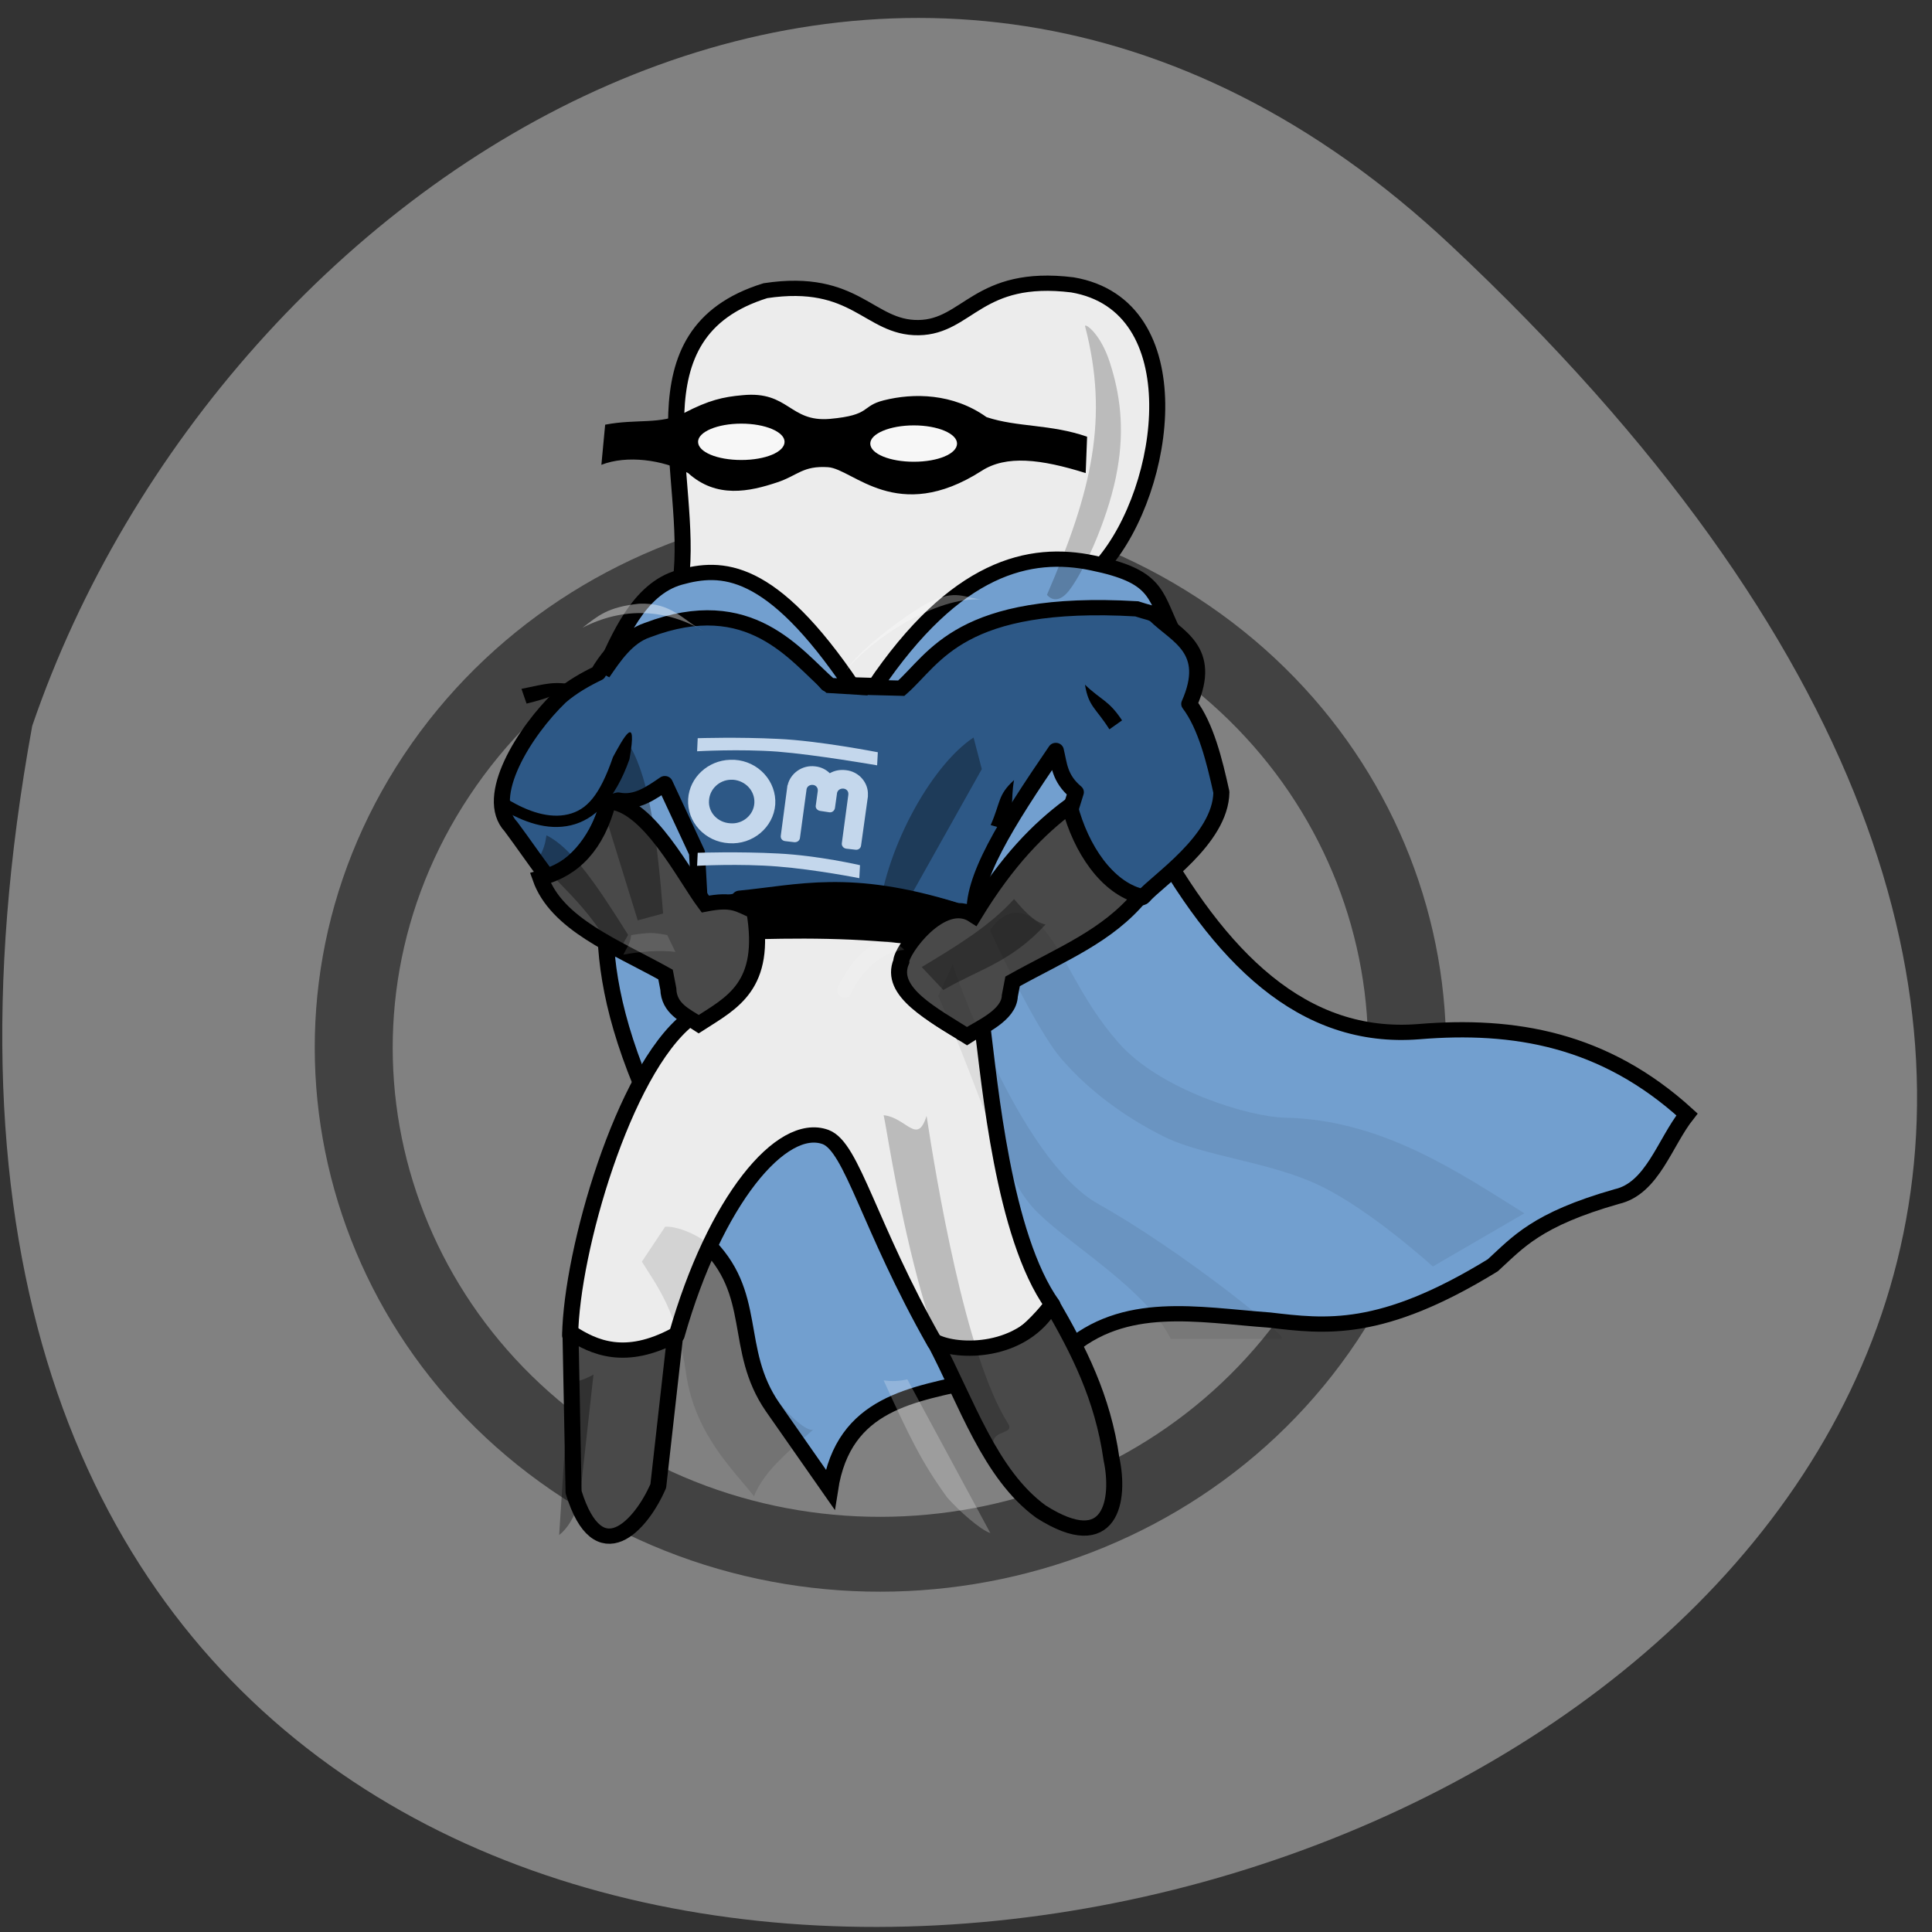 
<svg xmlns="http://www.w3.org/2000/svg" xmlns:xlink="http://www.w3.org/1999/xlink" width="22px" height="22px" viewBox="0 0 22 22" version="1.1">
<rect x="0" y="0" width="22" height="22" fill="#333333" stroke="none"/>
<g id="surface1">
<path style=" stroke:none;fill-rule:nonzero;fill:rgb(100%,27.059%,0%);fill-opacity:1;" d="M 13.797 10.035 C 13.797 10.246 13.562 10.414 13.27 10.414 C 12.98 10.414 12.746 10.246 12.746 10.035 C 12.746 9.828 12.98 9.66 13.27 9.66 C 13.562 9.66 13.797 9.828 13.797 10.035 Z M 13.797 10.035 "/>
<path style=" stroke:none;fill-rule:nonzero;fill:rgb(100%,27.059%,0%);fill-opacity:1;" d="M 13.859 11.363 C 13.859 11.57 13.625 11.738 13.332 11.738 C 13.043 11.738 12.809 11.57 12.809 11.363 C 12.809 11.152 13.043 10.984 13.332 10.984 C 13.625 10.984 13.859 11.152 13.859 11.363 Z M 13.859 11.363 "/>
<path style=" stroke:none;fill-rule:nonzero;fill:rgb(100%,27.059%,0%);fill-opacity:1;" d="M 11.84 10.637 C 11.84 10.844 11.605 11.016 11.312 11.016 C 11.023 11.016 10.789 10.844 10.789 10.637 C 10.789 10.43 11.023 10.258 11.312 10.258 C 11.605 10.258 11.84 10.43 11.84 10.637 Z M 11.84 10.637 "/>
<path style=" stroke:none;fill-rule:nonzero;fill:rgb(100%,54.902%,0%);fill-opacity:1;" d="M 12.547 12.801 C 16.227 13.051 17.215 8.867 13.438 8.543 C 9.965 8.141 8.176 11.93 11.629 12.688 C 11.918 12.773 12.238 12.77 12.547 12.801 Z M 12.547 12.801 "/>
<path style=" stroke:none;fill-rule:nonzero;fill:rgb(50.588%,50.588%,50.588%);fill-opacity:1;" d="M 16.516 2.789 C 35.824 20.898 -4.027 32.309 0.367 8.266 C 2.535 1.922 10.316 -3.027 16.516 2.789 Z M 16.516 2.789 "/>
<path style=" stroke:none;fill-rule:nonzero;fill:rgb(25.882%,25.882%,25.882%);fill-opacity:1;" d="M 15.453 15.27 C 13.535 18.148 9.551 18.992 6.555 17.148 C 3.559 15.309 2.684 11.48 4.598 8.598 C 6.516 5.719 10.5 4.875 13.496 6.719 C 16.492 8.562 17.367 12.391 15.453 15.27 Z M 15.453 15.27 "/>
<path style=" stroke:none;fill-rule:nonzero;fill:rgb(50.588%,50.588%,50.588%);fill-opacity:1;" d="M 14.703 14.809 C 13.051 17.293 9.617 18.02 7.035 16.43 C 4.449 14.844 3.695 11.543 5.348 9.059 C 7 6.574 10.434 5.852 13.016 7.438 C 15.602 9.027 16.355 12.324 14.703 14.809 Z M 14.703 14.809 "/>
<path style="fill-rule:evenodd;fill:rgb(92.549%,92.549%,92.549%);fill-opacity:1;stroke-width:4.455;stroke-linecap:butt;stroke-linejoin:miter;stroke:rgb(0%,0%,0%);stroke-opacity:1;stroke-miterlimit:4;" d="M 2539.873 2178.135 C 2543.618 2147.77 2524.992 2105.819 2563.395 2093.333 C 2588.549 2089.338 2592.101 2104.32 2605.926 2104.121 C 2619.655 2103.921 2622.343 2088.239 2648.649 2091.635 C 2682.156 2097.628 2675.147 2151.067 2657.098 2173.141 L 2612.839 2191.62 L 2595.653 2216.891 L 2577.892 2212.895 L 2552.162 2182.63 Z M 2539.873 2178.135 " transform="matrix(0.041,0,0,0.039,-96.383,-78.33)"/>
<path style="fill-rule:evenodd;fill:rgb(44.706%,62.353%,81.176%);fill-opacity:1;stroke-width:4.455;stroke-linecap:butt;stroke-linejoin:miter;stroke:rgb(0%,0%,0%);stroke-opacity:1;stroke-miterlimit:4;" d="M 2523.84 2229.376 C 2522.592 2258.543 2510.783 2278.719 2528.832 2324.866 L 2546.402 2370.813 C 2561.859 2386.096 2554.178 2402.277 2565.411 2419.357 L 2581.348 2443.33 C 2585.093 2417.859 2604.486 2415.662 2622.343 2411.367 L 2646.921 2402.876 C 2662.954 2387.794 2683.5 2392.388 2703.373 2393.887 C 2718.926 2395.785 2734.287 2397.982 2765.394 2377.905 C 2772.402 2371.213 2777.491 2364.521 2799.86 2357.828 C 2809.749 2355.431 2813.109 2342.146 2819.35 2333.856 C 2796.308 2311.781 2771.25 2307.386 2744.848 2309.684 C 2712.686 2312.381 2689.548 2288.308 2669.867 2250.352 L 2654.89 2209.899 L 2618.407 2224.382 C 2618.407 2224.382 2598.918 2236.868 2595.845 2236.868 C 2592.869 2236.868 2553.89 2220.886 2553.89 2220.886 L 2540.353 2213.395 L 2525.856 2221.885 Z M 2523.84 2229.376 " transform="matrix(0.041,0,0,0.039,-96.383,-78.33)"/>
<path style="fill-rule:nonzero;fill:rgb(92.549%,92.549%,92.549%);fill-opacity:1;stroke-width:4.455;stroke-linecap:round;stroke-linejoin:round;stroke:rgb(0%,0%,0%);stroke-opacity:1;stroke-miterlimit:4;" d="M 2541.889 2306.188 C 2549.378 2308.086 2559.651 2294.002 2560.227 2280.418 C 2576.452 2279.319 2592.677 2279.519 2608.806 2281.716 C 2600.646 2288.408 2593.349 2295.3 2617.831 2309.884 C 2618.215 2311.582 2623.207 2304.59 2623.591 2307.586 C 2625.704 2324.966 2629.448 2369.315 2643.081 2389.392 C 2635.784 2398.481 2628.2 2407.072 2610.438 2400.479 C 2592.101 2366.518 2587.493 2343.345 2580.1 2340.448 C 2567.907 2335.754 2549.378 2358.927 2538.721 2398.382 C 2526.912 2406.272 2517.696 2403.675 2509.151 2398.382 C 2509.535 2373.71 2523.936 2321.27 2541.889 2306.188 Z M 2541.889 2306.188 " transform="matrix(0.041,0,0,0.039,-96.383,-78.33)"/>
<path style="fill-rule:nonzero;fill:rgb(28.627%,28.627%,28.627%);fill-opacity:1;stroke-width:4.455;stroke-linecap:round;stroke-linejoin:round;stroke:rgb(0%,0%,0%);stroke-opacity:1;stroke-miterlimit:4;" d="M 2509.247 2397.483 C 2515.775 2401.977 2524.512 2406.073 2538.337 2398.282 L 2533.633 2442.331 C 2528.928 2453.818 2517.024 2467.702 2510.111 2444.129 Z M 2509.247 2397.483 " transform="matrix(0.041,0,0,0.039,-96.383,-78.33)"/>
<path style="fill-rule:nonzero;fill:rgb(28.627%,28.627%,28.627%);fill-opacity:1;stroke-width:4.455;stroke-linecap:round;stroke-linejoin:round;stroke:rgb(0%,0%,0%);stroke-opacity:1;stroke-miterlimit:4;" d="M 2610.342 2400.08 C 2616.583 2403.576 2635.016 2403.975 2642.889 2389.192 C 2650.281 2402.577 2657.098 2416.461 2659.498 2434.44 C 2661.898 2446.127 2659.594 2463.007 2639.913 2449.822 C 2625.704 2438.935 2619.271 2417.859 2610.342 2400.08 Z M 2610.342 2400.08 " transform="matrix(0.041,0,0,0.039,-96.383,-78.33)"/>
<path style="fill-rule:nonzero;fill:rgb(17.647%,34.51%,52.549%);fill-opacity:1;stroke-width:4.455;stroke-linecap:round;stroke-linejoin:round;stroke:rgb(0%,0%,0%);stroke-opacity:1;stroke-miterlimit:4;" d="M 2506.367 2211.996 C 2509.631 2209 2513.567 2206.702 2516.928 2205.004 C 2526.24 2188.124 2543.233 2186.326 2551.778 2185.727 C 2572.036 2187.824 2573.188 2199.611 2580.58 2208.201 L 2599.302 2208.8 C 2608.998 2196.314 2623.303 2189.322 2640.009 2185.327 C 2638.856 2185.627 2661.034 2180.633 2671.691 2188.124 C 2677.547 2194.217 2687.82 2198.012 2681.1 2213.994 C 2685.708 2220.387 2688.108 2230.575 2690.028 2239.764 C 2689.836 2253.648 2671.979 2265.734 2668.331 2270.329 C 2666.41 2272.626 2651.337 2261.939 2648.073 2244.958 L 2649.609 2239.764 C 2645.001 2235.669 2645.001 2231.674 2644.041 2227.578 C 2630.216 2248.854 2620.327 2265.435 2621.575 2276.322 C 2599.59 2267.333 2571.364 2266.633 2545.25 2273.925 L 2544.386 2257.444 L 2535.457 2237.267 C 2531.809 2239.864 2527.584 2243.16 2522.496 2242.062 L 2519.904 2242.761 C 2516.928 2252.949 2511.647 2260.74 2503.007 2264.736 C 2498.398 2258.243 2496.478 2255.147 2492.734 2249.853 C 2484.957 2241.163 2496.574 2221.885 2506.367 2211.996 Z M 2506.367 2211.996 " transform="matrix(0.041,0,0,0.039,-96.383,-78.33)"/>
<path style="fill-rule:evenodd;fill:rgb(44.706%,62.353%,81.176%);fill-opacity:1;stroke-width:4.455;stroke-linecap:butt;stroke-linejoin:miter;stroke:rgb(0%,0%,0%);stroke-opacity:1;stroke-miterlimit:4;" d="M 2593.541 2209.2 L 2601.126 2209.399 C 2610.534 2200.709 2617.351 2183.23 2666.506 2186.226 C 2672.267 2188.224 2672.939 2187.325 2676.107 2192.019 C 2671.499 2181.731 2671.883 2176.637 2654.314 2172.841 C 2636.84 2168.946 2616.199 2173.84 2593.541 2209.2 Z M 2593.541 2209.2 " transform="matrix(0.041,0,0,0.039,-96.383,-78.33)"/>
<path style="fill-rule:evenodd;fill:rgb(44.706%,62.353%,81.176%);fill-opacity:1;stroke-width:4.455;stroke-linecap:butt;stroke-linejoin:miter;stroke:rgb(0%,0%,0%);stroke-opacity:1;stroke-miterlimit:4;" d="M 2587.589 2209 L 2581.252 2208.6 C 2571.748 2199.91 2559.171 2181.032 2530.657 2192.419 C 2524.896 2194.417 2521.248 2200.31 2518.176 2205.004 C 2522.688 2194.816 2528.064 2180.433 2539.585 2177.037 C 2551.202 2173.641 2564.835 2173.541 2587.589 2209 Z M 2587.589 2209 " transform="matrix(0.041,0,0,0.039,-96.383,-78.33)"/>
<path style="fill-rule:nonzero;fill:rgb(0%,0%,0%);fill-opacity:1;stroke-width:4.455;stroke-linecap:round;stroke-linejoin:round;stroke:rgb(0%,0%,0%);stroke-opacity:1;stroke-miterlimit:4;" d="M 2556.194 2270.729 C 2572.9 2269.031 2586.629 2264.636 2615.911 2274.125 L 2608.518 2282.515 C 2588.357 2279.818 2572.036 2280.118 2555.522 2280.617 Z M 2556.194 2270.729 " transform="matrix(0.041,0,0,0.039,-96.383,-78.33)"/>
<path style="fill-rule:evenodd;fill:rgb(28.627%,28.627%,28.627%);fill-opacity:1;stroke-width:4.455;stroke-linecap:butt;stroke-linejoin:miter;stroke:rgb(0%,0%,0%);stroke-opacity:1;stroke-miterlimit:4;" d="M 2631.272 2299.196 C 2631.08 2304.989 2623.111 2308.385 2619.367 2310.982 C 2609.958 2304.69 2597.573 2298.097 2601.126 2289.207 C 2600.934 2286.211 2612.263 2269.53 2621.287 2275.723 C 2630.6 2259.641 2639.336 2250.452 2647.881 2243.76 C 2651.049 2256.545 2658.346 2267.632 2667.563 2270.129 C 2658.346 2281.816 2645.865 2286.91 2632.04 2295.001 Z M 2631.272 2299.196 " transform="matrix(0.041,0,0,0.039,-96.383,-78.33)"/>
<path style="fill-rule:evenodd;fill:rgb(28.627%,28.627%,28.627%);fill-opacity:1;stroke-width:4.455;stroke-linecap:butt;stroke-linejoin:miter;stroke:rgb(0%,0%,0%);stroke-opacity:1;stroke-miterlimit:4;" d="M 2536.417 2297.198 C 2536.609 2302.992 2541.121 2304.889 2544.866 2307.486 C 2554.178 2301.194 2563.875 2296.399 2560.323 2274.524 C 2555.906 2272.527 2554.37 2270.829 2546.69 2272.427 C 2540.929 2264.336 2530.849 2242.961 2519.712 2242.561 C 2516.544 2255.346 2510.111 2262.338 2500.894 2264.835 C 2505.407 2278.32 2521.824 2284.912 2535.649 2293.003 Z M 2536.417 2297.198 " transform="matrix(0.041,0,0,0.039,-96.383,-78.33)"/>
<path style=" stroke:none;fill-rule:evenodd;fill:rgb(0%,0%,0%);fill-opacity:0.067;" d="M 17.359 13.816 C 16.621 13.359 15.746 12.75 14.633 12.727 C 14.223 12.719 13.207 12.41 12.738 11.875 C 12.277 11.348 12.148 10.871 11.855 10.547 C 11.516 10.176 11.273 10.594 11.273 10.594 C 11.273 10.594 11.781 11.707 12.09 12.062 C 12.398 12.418 12.805 12.719 13.25 12.941 C 13.691 13.164 14.469 13.23 15.027 13.5 C 15.602 13.773 16.316 14.422 16.316 14.422 Z M 17.359 13.816 "/>
<path style=" stroke:none;fill-rule:nonzero;fill:rgb(0%,0%,0%);fill-opacity:1;" d="M 6.891 4.836 C 7.25 4.766 7.52 4.84 7.797 4.699 C 8.07 4.559 8.227 4.52 8.457 4.5 C 8.984 4.449 8.988 4.809 9.449 4.77 C 9.926 4.727 9.801 4.625 10.062 4.559 C 10.402 4.473 10.852 4.477 11.234 4.75 C 11.586 4.867 11.965 4.828 12.379 4.973 L 12.363 5.387 C 11.852 5.227 11.457 5.18 11.176 5.363 C 10.215 5.977 9.715 5.34 9.43 5.32 C 9.141 5.301 9.086 5.414 8.852 5.492 C 8.535 5.598 8.16 5.68 7.836 5.387 C 7.543 5.234 7.137 5.18 6.848 5.293 Z M 6.891 4.836 "/>
<path style=" stroke:none;fill-rule:evenodd;fill:rgb(0%,0%,0%);fill-opacity:1;" d="M 6.98 8.621 C 6.828 9.062 6.68 9.223 6.469 9.273 C 6.254 9.324 6.012 9.242 5.785 9.105 C 5.621 9.023 5.574 9.043 5.715 9.215 C 5.957 9.359 6.23 9.461 6.5 9.398 C 6.766 9.336 7.004 9.109 7.168 8.645 C 7.266 8.09 7.09 8.418 6.98 8.621 Z M 6.98 8.621 "/>
<path style=" stroke:none;fill-rule:evenodd;fill:rgb(0%,0%,0%);fill-opacity:1;" d="M 6.559 7.801 C 6.301 7.754 6.23 7.785 5.938 7.844 L 5.996 8.012 C 6.27 7.945 6.32 7.91 6.559 7.801 Z M 6.559 7.801 "/>
<path style=" stroke:none;fill-rule:evenodd;fill:rgb(0%,0%,0%);fill-opacity:1;" d="M 12.355 7.797 C 12.395 8.047 12.477 8.059 12.633 8.305 L 12.777 8.203 C 12.625 7.973 12.543 7.977 12.355 7.797 Z M 12.355 7.797 "/>
<path style=" stroke:none;fill-rule:nonzero;fill:rgb(0%,0%,0%);fill-opacity:0.333;" d="M 6.844 9.129 L 7.176 8.5 C 7.406 8.898 7.488 9.621 7.551 10.402 L 7.262 10.48 Z M 6.844 9.129 "/>
<path style=" stroke:none;fill-rule:nonzero;fill:rgb(0%,0%,0%);fill-opacity:0.333;" d="M 11.18 8.758 L 11.086 8.398 C 10.59 8.727 10.055 9.715 9.996 10.5 L 10.168 10.562 Z M 11.18 8.758 "/>
<path style=" stroke:none;fill-rule:nonzero;fill:rgb(0%,0%,0%);fill-opacity:0.349;" d="M 11.547 10.238 C 11.645 10.352 11.773 10.504 11.906 10.527 C 11.508 10.961 11.141 11.039 10.742 11.273 L 10.496 11.012 C 10.887 10.777 11.273 10.543 11.547 10.238 Z M 11.547 10.238 "/>
<path style=" stroke:none;fill-rule:nonzero;fill:rgb(0%,0%,0%);fill-opacity:0.349;" d="M 6.137 9.773 C 6.191 9.664 6.207 9.617 6.223 9.512 C 6.508 9.652 6.797 10.078 7.152 10.645 L 7.004 10.91 C 6.75 10.324 6.219 9.969 6.137 9.773 Z M 6.137 9.773 "/>
<path style=" stroke:none;fill-rule:nonzero;fill:rgb(100%,100%,100%);fill-opacity:0.122;" d="M 7.098 10.871 C 7.152 10.762 7.172 10.758 7.188 10.648 C 7.391 10.617 7.434 10.617 7.598 10.648 L 7.691 10.84 C 7.527 10.816 7.277 10.836 7.098 10.871 Z M 7.098 10.871 "/>
<path style=" stroke:none;fill-rule:nonzero;fill:rgb(100%,100%,100%);fill-opacity:0.122;" d="M 10.113 10.715 C 10.168 10.711 10.238 10.758 10.297 10.816 C 10.043 10.836 9.809 11.047 9.672 11.348 C 9.559 11.379 9.523 11.332 9.547 11.227 C 9.699 10.941 9.867 10.734 10.113 10.715 Z M 10.113 10.715 "/>
<path style=" stroke:none;fill-rule:evenodd;fill:rgb(0%,0%,0%);fill-opacity:1;" d="M 11.547 8.883 C 11.359 9.055 11.398 9.129 11.281 9.395 L 11.453 9.445 C 11.559 9.195 11.504 9.133 11.547 8.883 Z M 11.547 8.883 "/>
<path style=" stroke:none;fill-rule:evenodd;fill:rgb(0%,0%,0%);fill-opacity:0.067;" d="M 14.594 15.246 C 14.672 15.215 13.426 14.223 12.508 13.711 C 11.59 13.195 10.848 10.984 10.848 10.984 L 10.684 11.34 C 11.266 12.676 11.414 13.418 11.82 13.812 C 12.215 14.199 13.047 14.68 13.332 15.246 Z M 14.594 15.246 "/>
<path style=" stroke:none;fill-rule:evenodd;fill:rgb(0%,0%,0%);fill-opacity:0.106;" d="M 9.262 16.277 C 9.16 16.34 8.539 15.746 8.523 15.109 C 8.504 14.234 7.785 13.953 7.574 13.969 L 7.309 14.367 C 7.477 14.637 7.715 14.938 7.812 15.637 C 7.91 16.336 8.367 16.754 8.586 17.039 C 8.707 16.723 9.066 16.461 9.262 16.277 Z M 9.262 16.277 "/>
<path style=" stroke:none;fill-rule:nonzero;fill:rgb(96.863%,96.863%,96.863%);fill-opacity:1;" d="M 8.934 5.031 C 8.934 5.148 8.715 5.238 8.441 5.238 C 8.168 5.238 7.949 5.148 7.949 5.031 C 7.949 4.918 8.168 4.824 8.441 4.824 C 8.715 4.824 8.934 4.918 8.934 5.031 Z M 8.934 5.031 "/>
<path style=" stroke:none;fill-rule:nonzero;fill:rgb(96.863%,96.863%,96.863%);fill-opacity:1;" d="M 10.898 5.051 C 10.898 5.168 10.68 5.258 10.406 5.258 C 10.133 5.258 9.91 5.168 9.91 5.051 C 9.91 4.938 10.133 4.844 10.406 4.844 C 10.68 4.844 10.898 4.938 10.898 5.051 Z M 10.898 5.051 "/>
<path style=" stroke:none;fill-rule:nonzero;fill:rgb(76.863%,84.314%,92.549%);fill-opacity:1;" d="M 8.312 8.652 C 8.062 8.66 7.852 8.852 7.836 9.098 C 7.82 9.359 8.027 9.586 8.301 9.602 C 8.57 9.621 8.809 9.422 8.828 9.16 C 8.844 8.898 8.637 8.668 8.363 8.652 C 8.348 8.652 8.328 8.652 8.312 8.652 Z M 8.32 8.879 C 8.332 8.879 8.34 8.879 8.348 8.879 C 8.492 8.891 8.598 9.008 8.59 9.145 C 8.582 9.281 8.457 9.387 8.316 9.375 C 8.172 9.367 8.062 9.25 8.074 9.113 C 8.082 8.984 8.191 8.883 8.32 8.879 Z M 8.32 8.879 "/>
<path style=" stroke:none;fill-rule:nonzero;fill:rgb(76.863%,84.314%,92.549%);fill-opacity:1;" d="M 9.285 8.727 C 9.137 8.707 9 8.805 8.969 8.941 C 8.965 8.945 8.965 8.953 8.965 8.957 L 8.891 9.516 C 8.887 9.547 8.906 9.574 8.941 9.578 L 9.043 9.59 C 9.074 9.594 9.105 9.574 9.109 9.543 L 9.184 8.992 C 9.184 8.992 9.184 8.988 9.184 8.988 C 9.191 8.953 9.223 8.934 9.258 8.938 C 9.289 8.941 9.316 8.969 9.312 9.004 C 9.312 9.004 9.312 9.004 9.312 9.008 L 9.289 9.176 C 9.285 9.203 9.309 9.23 9.34 9.234 L 9.445 9.25 C 9.477 9.254 9.504 9.23 9.508 9.199 L 9.531 9.035 C 9.531 9.035 9.531 9.031 9.531 9.031 C 9.539 8.996 9.57 8.977 9.605 8.98 C 9.641 8.984 9.664 9.012 9.66 9.047 C 9.66 9.047 9.66 9.051 9.66 9.051 L 9.586 9.602 C 9.582 9.633 9.605 9.66 9.637 9.664 L 9.742 9.676 C 9.773 9.68 9.801 9.66 9.805 9.629 L 9.883 9.07 C 9.883 9.066 9.883 9.059 9.883 9.055 C 9.891 8.914 9.781 8.785 9.633 8.77 C 9.566 8.762 9.504 8.773 9.449 8.805 C 9.406 8.762 9.348 8.734 9.285 8.727 Z M 9.285 8.727 "/>
<path style=" stroke:none;fill-rule:nonzero;fill:rgb(76.863%,84.314%,92.549%);fill-opacity:1;" d="M 7.945 9.711 C 7.945 9.711 8.41 9.695 8.863 9.719 C 9.32 9.742 9.793 9.852 9.793 9.852 L 9.785 10 C 9.785 10 9.293 9.902 8.855 9.867 C 8.422 9.832 7.938 9.859 7.938 9.859 Z M 7.945 9.711 "/>
<path style=" stroke:none;fill-rule:nonzero;fill:rgb(76.863%,84.314%,92.549%);fill-opacity:1;" d="M 7.945 8.406 C 7.945 8.406 8.41 8.391 8.863 8.414 C 9.32 8.434 9.996 8.566 9.996 8.566 L 9.988 8.715 C 9.988 8.715 9.293 8.594 8.855 8.559 C 8.422 8.527 7.938 8.555 7.938 8.555 Z M 7.945 8.406 "/>
<path style=" stroke:none;fill-rule:nonzero;fill:rgb(0%,0%,0%);fill-opacity:0.333;" d="M 6.758 15.652 C 6.688 15.695 6.582 15.734 6.48 15.75 L 6.367 17.48 C 6.461 17.406 6.539 17.281 6.598 17.098 Z M 6.758 15.652 "/>
<path style=" stroke:none;fill-rule:nonzero;fill:rgb(100%,100%,100%);fill-opacity:0.224;" d="M 10.062 15.719 C 10.145 15.73 10.234 15.73 10.332 15.707 L 11.277 17.457 C 11.164 17.422 10.914 17.199 10.785 17.051 C 10.496 16.652 10.363 16.375 10.062 15.719 Z M 10.062 15.719 "/>
<path style=" stroke:none;fill-rule:evenodd;fill:rgb(100%,100%,100%);fill-opacity:0.404;" d="M 6.633 7.148 C 6.812 7.012 6.914 6.914 7.273 6.875 C 7.652 6.855 7.781 7.07 8.016 7.188 C 7.59 6.934 7.102 6.906 6.633 7.148 Z M 6.633 7.148 "/>
<path style=" stroke:none;fill-rule:evenodd;fill:rgb(100%,100%,100%);fill-opacity:0.306;" d="M 9.637 7.633 C 9.746 7.438 10.25 7.043 10.562 6.867 C 10.902 6.699 10.961 6.812 11.223 6.832 C 10.73 6.762 9.969 7.23 9.637 7.633 Z M 9.637 7.633 "/>
<path style=" stroke:none;fill-rule:evenodd;fill:rgb(0%,0%,0%);fill-opacity:0.208;" d="M 11.922 6.773 C 12.434 5.59 12.629 4.762 12.355 3.711 C 12.367 3.684 12.539 3.812 12.641 4.137 C 12.75 4.477 12.809 4.867 12.723 5.348 C 12.641 5.832 12.371 6.469 12.172 6.727 C 12.023 6.914 11.922 6.773 11.922 6.773 Z M 11.922 6.773 "/>
<path style=" stroke:none;fill-rule:evenodd;fill:rgb(0%,0%,0%);fill-opacity:0.208;" d="M 11.312 16.422 C 11.32 16.281 11.559 16.332 11.477 16.207 C 10.992 15.441 10.66 13.414 10.551 12.707 C 10.445 13.047 10.324 12.727 10.062 12.699 C 10.113 12.895 10.496 15.719 11.312 16.422 Z M 11.312 16.422 "/>
</g>
</svg>
